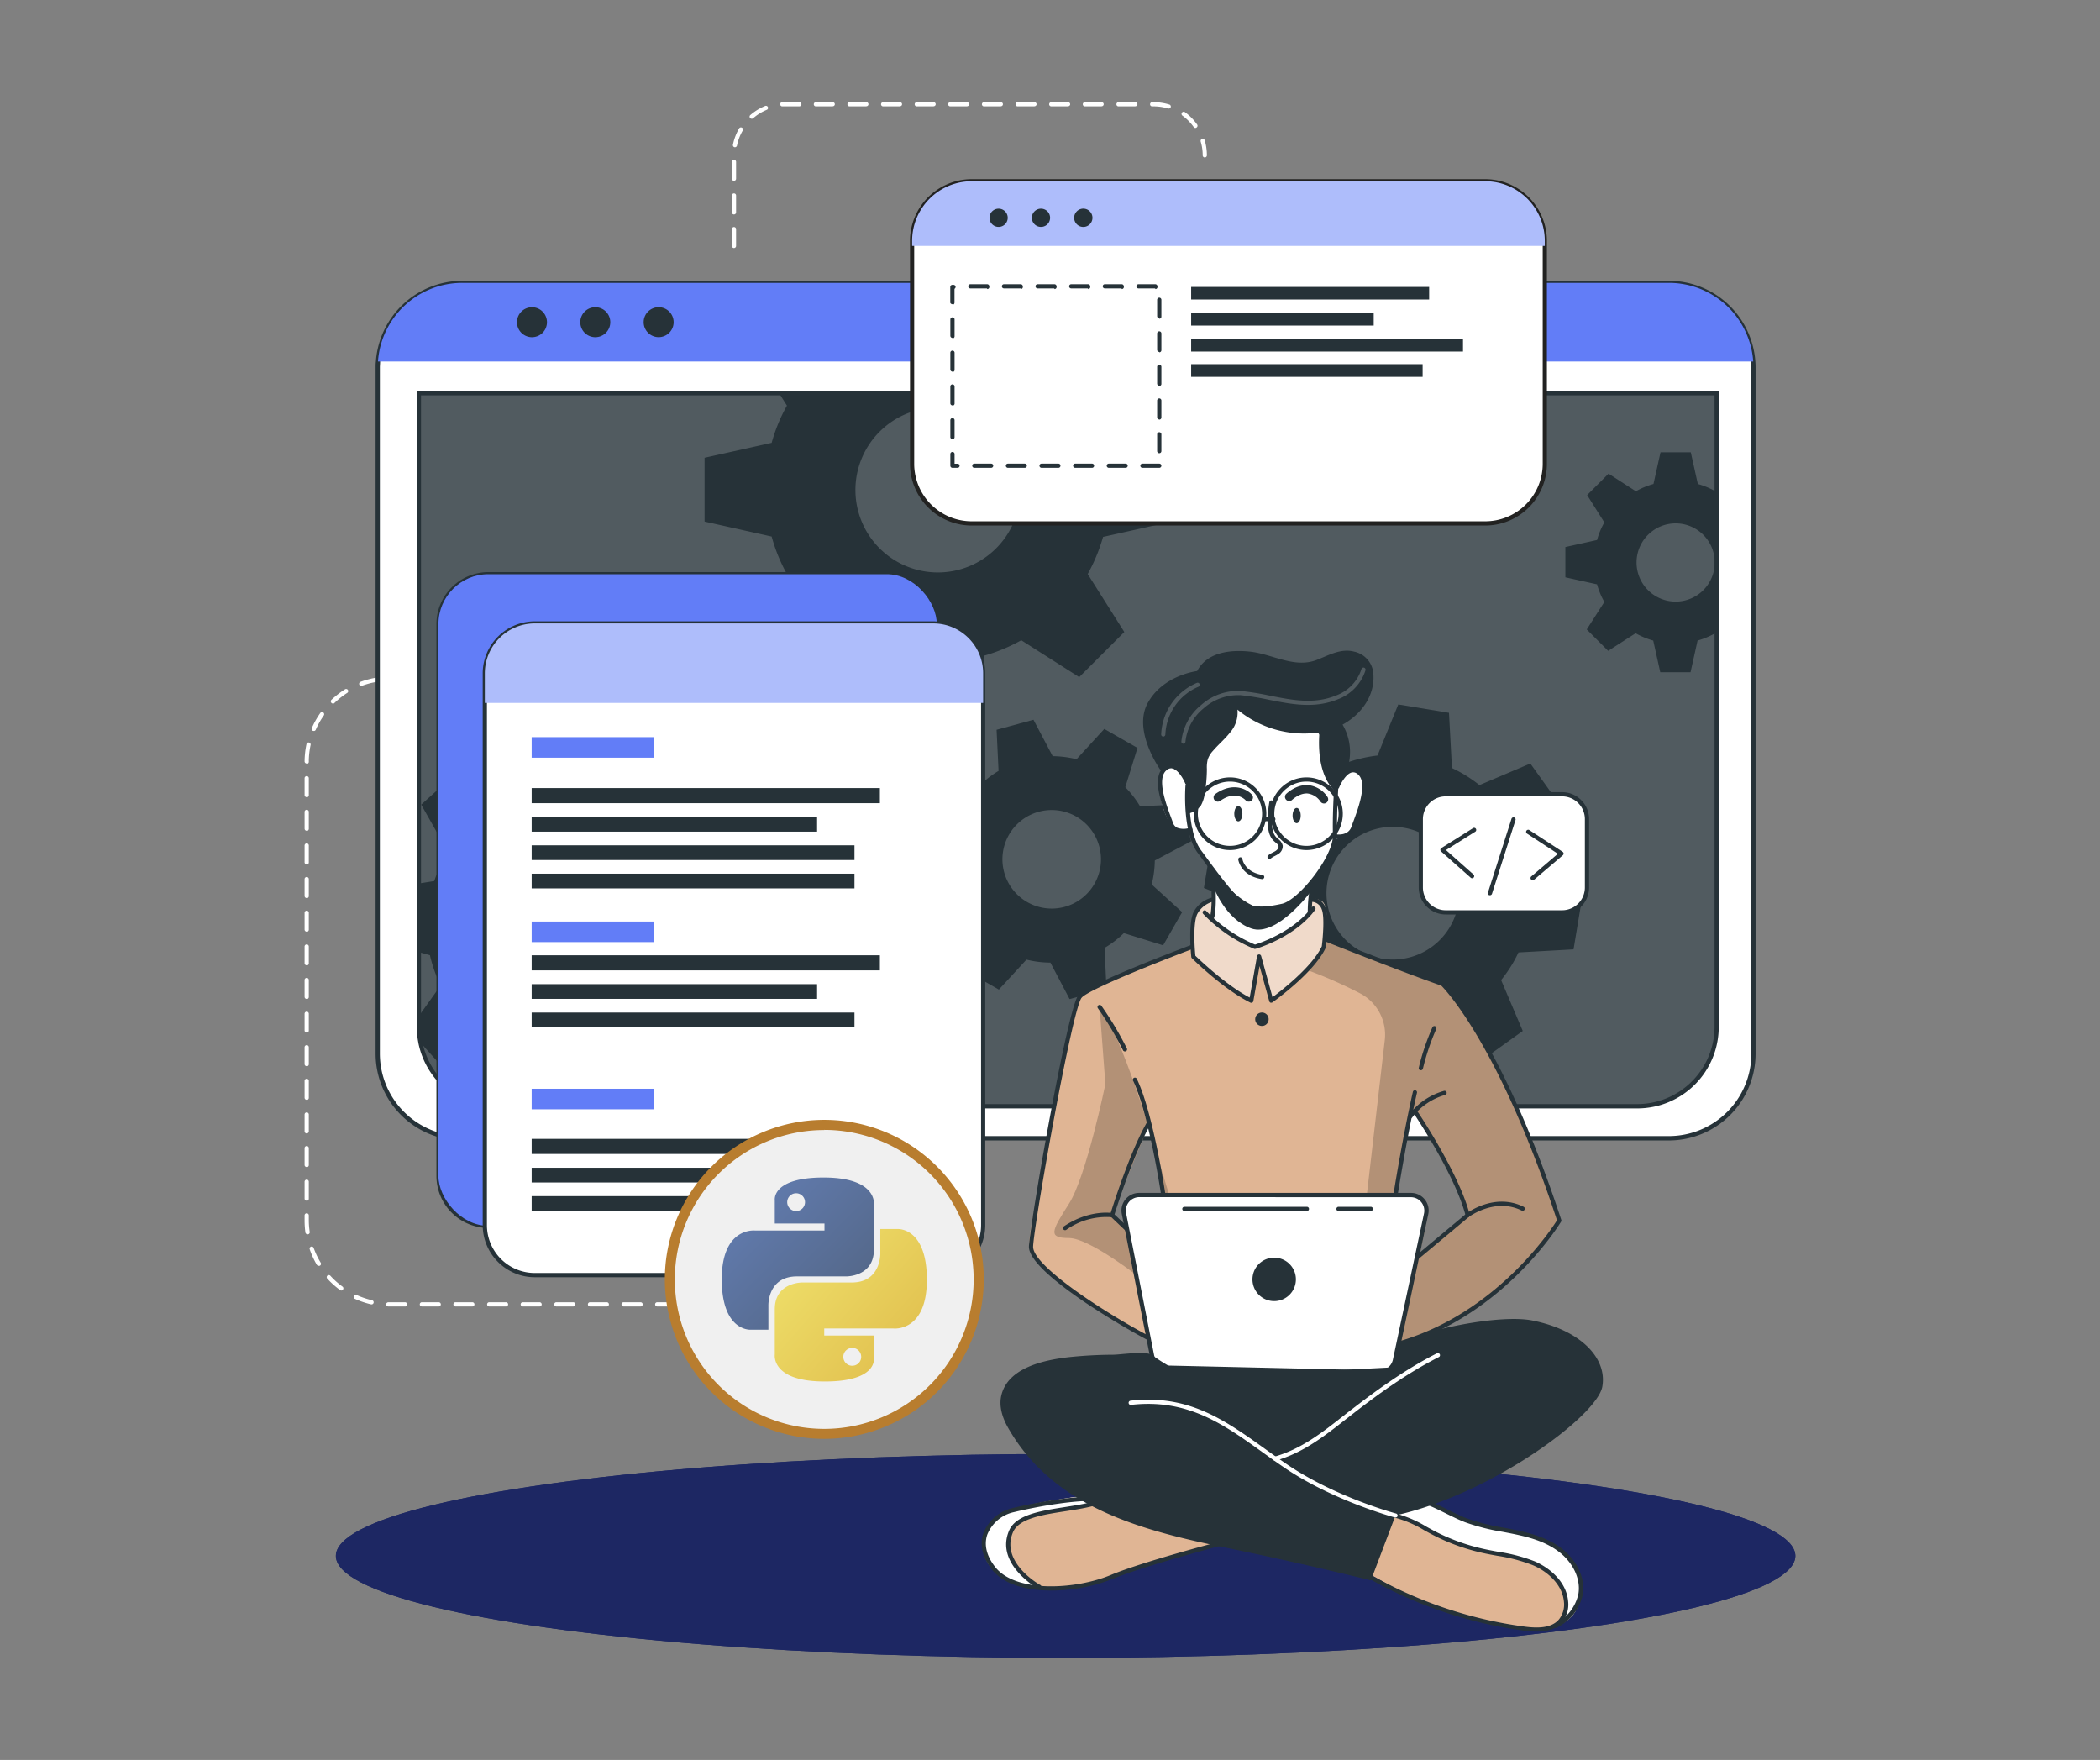 <svg xmlns="http://www.w3.org/2000/svg" xmlns:xlink="http://www.w3.org/1999/xlink" width="596.67" height="500" viewBox="0 0 596.67 500">
  <rect x="0" y="0" width="596.67" height="500" fill="#808080" stroke="none"/>
  <defs>
    <style>
      .cls-1, .cls-10, .cls-4 {
        fill: #fff;
      }

      .cls-2 {
        fill: #1d2763;
      }

      .cls-3 {
        fill: #263238;
      }

      .cls-11, .cls-4 {
        opacity: 0.2;
      }

      .cls-5 {
        fill: #627df7;
      }

      .cls-6 {
        fill: #92e3a9;
      }

      .cls-7 {
        fill: #aebdfb;
      }

      .cls-8 {
        fill: #222221;
      }

      .cls-9 {
        fill: #e0b594;
      }

      .cls-10 {
        opacity: 0.5;
      }

      .cls-12 {
        fill: #f0f0f0;
      }

      .cls-13 {
        fill: #b87d2f;
      }

      .cls-14 {
        fill: url(#linear-gradient);
      }

      .cls-15 {
        fill: url(#linear-gradient-2);
      }
    </style>
    <linearGradient id="linear-gradient" x1="95.44" y1="1511.22" x2="95.59" y2="1511.07" gradientTransform="matrix(189.38, 0, 0, -189.81, -17863.34, 287185.02)" gradientUnits="userSpaceOnUse">
      <stop offset="0" stop-color="#627cb0"/>
      <stop offset="1" stop-color="#55698c"/>
    </linearGradient>
    <linearGradient id="linear-gradient-2" x1="95.18" y1="1511.46" x2="95.35" y2="1511.31" gradientTransform="matrix(189.38, 0, 0, -189.81, -17797.34, 287249.32)" gradientUnits="userSpaceOnUse">
      <stop offset="0" stop-color="#eddc67"/>
      <stop offset="1" stop-color="#e1bf4e"/>
    </linearGradient>
  </defs>
  <g id="Character">
    <g>
      <g>
        <g>
          <path class="cls-1" d="M191.52,371.16h-4.78a.6.6,0,0,1,0-1.2h4.78a.6.6,0,0,1,0,1.2Zm-9.55,0h-4.78a.6.6,0,1,1,0-1.2H182a.6.6,0,0,1,0,1.2Zm-9.56,0h-4.77a.6.6,0,1,1,0-1.2h4.77a.6.6,0,0,1,0,1.2Zm-9.55,0h-4.78a.6.6,0,0,1,0-1.2h4.78a.6.6,0,0,1,0,1.2Zm-9.55,0h-4.78a.6.6,0,1,1,0-1.2h4.78a.6.6,0,0,1,0,1.2Zm-9.56,0H139a.6.6,0,0,1,0-1.2h4.77a.6.6,0,0,1,0,1.2Zm-9.55,0h-4.78a.6.6,0,0,1,0-1.2h4.78a.6.6,0,0,1,0,1.2Zm-9.55,0h-4.78a.6.6,0,1,1,0-1.2h4.78a.6.6,0,0,1,0,1.2Zm-9.56,0H110.3a.59.59,0,0,1-.58-.61.61.61,0,0,1,.61-.58h4.76a.6.6,0,1,1,0,1.2Zm81.17-.5a.59.59,0,0,1-.58-.47.6.6,0,0,1,.46-.71,22.81,22.81,0,0,0,4.43-1.4.6.6,0,1,1,.47,1.1,24.27,24.27,0,0,1-4.66,1.47Zm-90.67-.1h-.14a25,25,0,0,1-4.63-1.57.59.59,0,0,1-.29-.79.6.6,0,0,1,.79-.3,22.81,22.81,0,0,0,4.4,1.49.6.6,0,0,1-.13,1.18ZM205,366.9a.61.61,0,0,1-.49-.25.59.59,0,0,1,.15-.83,23.73,23.73,0,0,0,3.53-3,.59.59,0,1,1,.86.82,24.58,24.58,0,0,1-3.71,3.19A.59.59,0,0,1,205,366.9Zm-108-.27a.66.66,0,0,1-.35-.11A24.51,24.51,0,0,1,93,363.26a.59.59,0,0,1,0-.84.6.6,0,0,1,.85,0,22.62,22.62,0,0,0,3.46,3.1.59.59,0,0,1,.14.83A.61.61,0,0,1,97,366.63ZM211.52,360a.55.55,0,0,1-.32-.1.6.6,0,0,1-.19-.82,23,23,0,0,0,2.07-4.16.59.59,0,0,1,.77-.35.6.6,0,0,1,.35.77,25.19,25.19,0,0,1-2.18,4.38A.58.58,0,0,1,211.52,360Zm-121-.41a.6.6,0,0,1-.51-.28A24.18,24.18,0,0,1,88,354.92a.59.59,0,1,1,1.12-.39,23.34,23.34,0,0,0,2,4.2.6.6,0,0,1-.2.82A.58.58,0,0,1,90.54,359.63Zm124.31-8.47h-.09a.61.61,0,0,1-.5-.69,23.21,23.21,0,0,0,.29-3.64.6.6,0,0,1,.6-.6h0a.59.59,0,0,1,.59.6,24.42,24.42,0,0,1-.3,3.83A.6.6,0,0,1,214.85,351.16Zm-127.46-.47a.61.61,0,0,1-.6-.52,24.92,24.92,0,0,1-.23-3.35v-1.49a.6.6,0,0,1,1.2,0v1.49A22.6,22.6,0,0,0,88,350a.6.6,0,0,1-.51.67Zm-.23-9.54a.6.6,0,0,1-.6-.6v-4.78a.6.6,0,0,1,1.2,0v4.78A.6.6,0,0,1,87.16,341.15Zm0-9.56a.59.59,0,0,1-.6-.59v-4.78a.6.6,0,1,1,1.2,0V331A.59.59,0,0,1,87.16,331.59Zm0-9.55a.6.6,0,0,1-.6-.6v-4.77a.6.6,0,1,1,1.2,0v4.77A.6.6,0,0,1,87.16,322Zm0-9.55a.6.6,0,0,1-.6-.6v-4.78a.6.6,0,0,1,1.2,0v4.78A.6.6,0,0,1,87.16,312.49Zm0-9.56a.59.59,0,0,1-.6-.59v-4.78a.6.6,0,1,1,1.2,0v4.78A.59.59,0,0,1,87.16,302.93Zm0-9.55a.6.6,0,0,1-.6-.6V288a.6.6,0,0,1,1.2,0v4.77A.6.6,0,0,1,87.16,293.38Zm0-9.55a.6.6,0,0,1-.6-.6v-4.78a.6.6,0,0,1,1.2,0v4.78A.6.6,0,0,1,87.16,283.83Zm0-9.56a.59.59,0,0,1-.6-.59V268.9a.6.6,0,0,1,1.2,0v4.78A.59.59,0,0,1,87.16,274.27Zm0-9.55a.6.6,0,0,1-.6-.6v-4.77a.6.6,0,1,1,1.2,0v4.77A.6.6,0,0,1,87.16,264.72Zm0-9.55a.6.6,0,0,1-.6-.6v-4.78a.6.6,0,0,1,1.2,0v4.78A.6.6,0,0,1,87.16,255.17Zm0-9.56a.59.59,0,0,1-.6-.59v-4.78a.6.6,0,1,1,1.2,0V245A.59.59,0,0,1,87.16,245.61Zm0-9.55a.6.6,0,0,1-.6-.6v-4.77a.6.6,0,0,1,1.2,0v4.77A.6.6,0,0,1,87.16,236.06Zm0-9.55a.6.6,0,0,1-.6-.6v-4.78a.6.6,0,0,1,1.2,0v4.78A.6.6,0,0,1,87.16,226.51Zm0-9.56h0a.6.6,0,0,1-.6-.6,24.68,24.68,0,0,1,.53-4.86.6.6,0,1,1,1.17.25,23,23,0,0,0-.5,4.62A.59.59,0,0,1,87.16,217Zm2-9.28a.46.46,0,0,1-.23,0,.58.58,0,0,1-.31-.78A24.16,24.16,0,0,1,91,202.57a.6.6,0,0,1,1,.69,22.73,22.73,0,0,0-2.28,4.05A.6.6,0,0,1,89.12,207.67Zm5.45-7.76a.61.61,0,0,1-.43-.19.6.6,0,0,1,0-.85,25.45,25.45,0,0,1,3.87-3,.6.6,0,0,1,.82.19.61.61,0,0,1-.19.83A23.45,23.45,0,0,0,95,199.74.58.58,0,0,1,94.57,199.91Zm8.05-5a.6.6,0,0,1-.21-1.16,24.93,24.93,0,0,1,4.73-1.23.6.6,0,1,1,.18,1.18,23.17,23.17,0,0,0-4.49,1.17A.52.52,0,0,1,102.62,194.88Zm14.15-1.48H112a.6.6,0,0,1,0-1.2h4.78a.6.6,0,0,1,0,1.2Z"/>
          <path class="cls-1" d="M208.55,70.47a.6.6,0,0,1-.6-.6V65.1a.6.6,0,0,1,.6-.6.59.59,0,0,1,.59.6v4.77A.59.59,0,0,1,208.55,70.47Zm0-9.55a.6.6,0,0,1-.6-.6V55.54a.59.59,0,0,1,.6-.59.58.58,0,0,1,.59.59v4.78A.59.59,0,0,1,208.55,60.92Zm0-9.56a.59.59,0,0,1-.6-.59V46a.6.6,0,0,1,.6-.6.59.59,0,0,1,.59.6v4.78A.58.58,0,0,1,208.55,51.36Zm133.76-6.62a.59.59,0,0,1-.59-.6,13.69,13.69,0,0,0-.57-3.93.61.61,0,0,1,.41-.75.6.6,0,0,1,.74.41,15.36,15.36,0,0,1,.61,4.27A.6.6,0,0,1,342.31,44.74ZM208.84,41.83h-.12a.6.6,0,0,1-.47-.71A15.09,15.09,0,0,1,210,36.49a.6.6,0,0,1,.82-.21.59.59,0,0,1,.21.81,14,14,0,0,0-1.63,4.26A.6.6,0,0,1,208.84,41.83Zm130.82-5.48a.58.58,0,0,1-.49-.25,14.06,14.06,0,0,0-3.2-3.24.6.6,0,0,1,.7-1,15.06,15.06,0,0,1,3.47,3.52.59.59,0,0,1-.14.83A.53.53,0,0,1,339.66,36.35ZM213.58,33.74a.6.6,0,0,1-.45-.21.59.59,0,0,1,.06-.84,15.28,15.28,0,0,1,4.22-2.59.6.6,0,0,1,.77.33.59.59,0,0,1-.33.78A13.75,13.75,0,0,0,214,33.59.6.6,0,0,1,213.58,33.74Zm118.49-2.9a.57.57,0,0,1-.18,0,13.94,13.94,0,0,0-4.12-.62h-.41a.59.59,0,0,1-.6-.59.6.6,0,0,1,.6-.6h.41a15.27,15.27,0,0,1,4.47.67.6.6,0,0,1,.4.75A.61.61,0,0,1,332.07,30.84Zm-109.8-.62a.6.6,0,0,1,0-1.2l.85,0h4a.59.59,0,0,1,.59.6.58.58,0,0,1-.59.59h-4c-.27,0-.53,0-.79,0Zm100.31,0H317.8a.58.58,0,0,1-.59-.59.59.59,0,0,1,.59-.6h4.78a.6.6,0,0,1,.6.6A.59.59,0,0,1,322.58,30.19Zm-9.55,0h-4.78a.59.59,0,0,1-.6-.59.6.6,0,0,1,.6-.6H313a.59.59,0,0,1,.59.6A.58.58,0,0,1,313,30.19Zm-9.56,0H298.7a.59.59,0,0,1-.6-.59.6.6,0,0,1,.6-.6h4.77a.6.6,0,0,1,.6.6A.59.59,0,0,1,303.47,30.19Zm-9.55,0h-4.78a.58.58,0,0,1-.59-.59.59.59,0,0,1,.59-.6h4.78a.6.6,0,0,1,.6.6A.59.59,0,0,1,293.92,30.19Zm-9.55,0h-4.78a.59.59,0,0,1-.6-.59.6.6,0,0,1,.6-.6h4.78a.59.59,0,0,1,.59.6A.58.58,0,0,1,284.37,30.19Zm-9.56,0H270a.59.59,0,0,1-.6-.59.6.6,0,0,1,.6-.6h4.77a.6.6,0,0,1,.6.6A.59.59,0,0,1,274.81,30.19Zm-9.55,0h-4.78a.58.58,0,0,1-.59-.59.59.59,0,0,1,.59-.6h4.78a.6.6,0,0,1,.6.6A.59.59,0,0,1,265.26,30.19Zm-9.55,0h-4.78a.59.59,0,0,1-.6-.59.6.6,0,0,1,.6-.6h4.78a.59.59,0,0,1,.59.6A.58.58,0,0,1,255.71,30.19Zm-9.56,0h-4.77a.59.59,0,0,1-.6-.59.6.6,0,0,1,.6-.6h4.77a.6.6,0,0,1,.6.6A.59.59,0,0,1,246.15,30.19Zm-9.55,0h-4.78a.59.59,0,0,1-.6-.59.6.6,0,0,1,.6-.6h4.78a.6.6,0,0,1,.6.6A.59.59,0,0,1,236.6,30.19Z"/>
        </g>
        <g>
          <ellipse class="cls-2" cx="302.77" cy="442.03" rx="207.34" ry="28.97"/>
          <ellipse class="cls-2" cx="302.77" cy="442.03" rx="207.34" ry="28.97"/>
        </g>
        <g>
          <g>
            <path class="cls-1" d="M498.21,104.4V299.33a24,24,0,0,1-24,24H131.35a24,24,0,0,1-24-24V104.4c0-.57,0-1.13.07-1.69a24,24,0,0,1,24-22.35H474.19a24,24,0,0,1,23.95,22.35C498.19,103.27,498.21,103.83,498.21,104.4Z"/>
            <path class="cls-3" d="M474.19,324H131.35a24.65,24.65,0,0,1-24.63-24.62V104.4c0-.59,0-1.16.08-1.74a24.66,24.66,0,0,1,24.55-22.89H474.19a24.67,24.67,0,0,1,24.55,22.89c.05.58.07,1.15.07,1.74V299.33A24.65,24.65,0,0,1,474.19,324ZM131.35,81A23.47,23.47,0,0,0,108,102.75c0,.55-.07,1.1-.07,1.65V299.33a23.46,23.46,0,0,0,23.43,23.43H474.19a23.46,23.46,0,0,0,23.43-23.43V104.4c0-.55,0-1.1-.07-1.64A23.48,23.48,0,0,0,474.19,81Z"/>
          </g>
          <path class="cls-3" d="M119,111.71H487.75a0,0,0,0,1,0,0V291.78a22.52,22.52,0,0,1-22.52,22.52H141.53A22.52,22.52,0,0,1,119,291.78V111.71A0,0,0,0,1,119,111.71Z"/>
          <path class="cls-4" d="M487.75,111.71V291.78a22.39,22.39,0,0,1-22.26,22.51H141.28A22.4,22.4,0,0,1,119,291.78V111.71Z"/>
          <path class="cls-5" d="M498.14,102.71H107.39a24,24,0,0,1,24-22.35H474.19A24,24,0,0,1,498.14,102.71Z"/>
          <path class="cls-3" d="M155.41,91.53a4.26,4.26,0,1,1-4.26-4.25A4.26,4.26,0,0,1,155.41,91.53Z"/>
          <path class="cls-3" d="M173.4,91.53a4.26,4.26,0,1,1-4.25-4.25A4.25,4.25,0,0,1,173.4,91.53Z"/>
          <circle class="cls-3" cx="187.14" cy="91.53" r="4.26"/>
          <path class="cls-3" d="M465.22,314.9H141.53a23.14,23.14,0,0,1-22.63-18.46l-.05-.05v-.25a23,23,0,0,1-.42-4.36V111.12H488.34V291.78A23.14,23.14,0,0,1,465.22,314.9ZM120,296h0a21.94,21.94,0,0,0,21.5,17.67H465.22a22,22,0,0,0,21.93-21.92V112.31H119.62V291.78A21.72,21.72,0,0,0,120,296Z"/>
          <path class="cls-3" d="M487.4,139.57a22.62,22.62,0,0,0-5-2.07l-2-9h-8.6l-2,9a22,22,0,0,0-5,2.07l-7.77-5-6.08,6.08,4.89,7.76a22,22,0,0,0-2.07,5l-9,2v8.6l9,2a21.82,21.82,0,0,0,2.07,5l-5,7.81,6.08,6.08,7.81-5a22.07,22.07,0,0,0,5,2.08l2,9h8.6l2-9a23.06,23.06,0,0,0,5-2.08l.4.25v-41Zm-11.3,31.34a11.11,11.11,0,1,1,11.11-11.1A11.1,11.1,0,0,1,476.1,170.91Z"/>
          <path class="cls-3" d="M332.48,148.28V130.15l-19.05-4.23a49.34,49.34,0,0,0-4.36-10.58l2.3-3.63h-90l2.22,3.53a47,47,0,0,0-4.34,10.57l-19.06,4.24v18.13l19.06,4.25a47.27,47.27,0,0,0,4.34,10.65l-10.47,16.47L226,192.37l16.45-10.48A47.92,47.92,0,0,0,253,186.27l4.23,19h18.13l4.26-19a48.17,48.17,0,0,0,10.55-4.38l16.46,10.48,12.82-12.82-10.4-16.47a49.61,49.61,0,0,0,4.36-10.55Zm-66,14.35a23.42,23.42,0,1,1,23.41-23.42A23.41,23.41,0,0,1,266.45,162.63Z"/>
          <path class="cls-3" d="M212.25,272.75l.76-14.38-14.9-4.2a40,40,0,0,0-3.06-8.55l9-12.65-9.65-10.71-13.5,7.63A40.5,40.5,0,0,0,172.7,226l-2.58-15.28-14.38-.77-4.16,15a37.37,37.37,0,0,0-8.55,3l-12.63-9-10.73,9.64,7.65,13.51a37.29,37.29,0,0,0-3.94,8.2L119,251v19.48l3.16.89a37.66,37.66,0,0,0,3.06,8.58l-6.22,8.7.42,7.47v.05h0l6.41,7.11,13.52-7.63a37.5,37.5,0,0,0,8.24,4l2.46,14.68h0l.12.61,14.38.76.38-1.37h0l3.77-13.57a38.57,38.57,0,0,0,8.6-3l12.61,9L200.66,297l-7.61-13.52a37.5,37.5,0,0,0,3.89-8.19Zm-38.19-22.46a18.62,18.62,0,1,0-1.39,26.28A18.63,18.63,0,0,0,174.06,250.29Z"/>
          <path class="cls-3" d="M327.23,251.27a29.57,29.57,0,0,0,.88-6.81L338.44,239l-2.85-10.48-11.67.54a29.06,29.06,0,0,0-4.19-5.42l3.46-11.16-9.43-5.39-7.88,8.6a30.37,30.37,0,0,0-6.79-.87l-5.45-10.34-10.48,2.85.56,11.68a29.46,29.46,0,0,0-5.43,4.19l-11.17-3.45-5.4,9.41,8.65,7.86a28.27,28.27,0,0,0-.86,6.79l-10.35,5.45L262,259.77l11.69-.55a27.75,27.75,0,0,0,4.17,5.42l-3.47,11.11,9.42,5.39,7.84-8.52a28.34,28.34,0,0,0,6.8.85l5.45,10.36L314.38,281l-.46-10-.08-1.71a28.28,28.28,0,0,0,5.48-4.2l11.16,3.47,4.61-8.06.79-1.36Zm-24.76,6.37a14,14,0,1,1,9.85-17.22A14,14,0,0,1,302.47,257.64Z"/>
          <path class="cls-3" d="M447.09,269.71l2.39-14.39-14.57-5.86a38.44,38.44,0,0,0-2.09-9l10.49-11.68-8.5-11.87-14.46,6.14a38.33,38.33,0,0,0-7.81-4.85l-.84-15.69-14.41-2.38-5.9,14.51a40.37,40.37,0,0,0-8.94,2.1l-11.72-10.48-11.85,8.49L365,229.22a39.06,39.06,0,0,0-4.39,6.8c-.16.34-.33.67-.49,1l-15.68.87-2.38,14.38,2.36.95,12.21,4.92a37.8,37.8,0,0,0,2.08,9l-10.48,11.71,8.49,11.86,14.46-6.16a37.37,37.37,0,0,0,7.8,4.88l.81,15.62,14.39,2.38L400.1,293a38.26,38.26,0,0,0,9-2.1l11.69,10.49,11.87-8.5-6.15-14.46a37.41,37.41,0,0,0,4.93-7.85Zm-40.37-.64a18.85,18.85,0,1,1,4.34-26.3A18.85,18.85,0,0,1,406.72,269.07Z"/>
        </g>
        <g>
          <g>
            <g>
              <rect class="cls-6" x="124.57" y="163.13" width="141.6" height="185.13" rx="14.19"/>
              <path class="cls-3" d="M252,348.86H138.76A14.81,14.81,0,0,1,124,334.07V177.32a14.8,14.8,0,0,1,14.79-14.79H252a14.81,14.81,0,0,1,14.79,14.79V334.07A14.81,14.81,0,0,1,252,348.86ZM138.76,163.72a13.61,13.61,0,0,0-13.6,13.6V334.07a13.61,13.61,0,0,0,13.6,13.59H252a13.6,13.6,0,0,0,13.59-13.59V177.32A13.61,13.61,0,0,0,252,163.72Z"/>
            </g>
            <rect class="cls-5" x="124.57" y="163.13" width="141.6" height="185.13" rx="14.19"/>
            <g>
              <g>
                <path class="cls-1" d="M279.34,191.3V348.05a14.19,14.19,0,0,1-14.2,14.2H151.93a14.19,14.19,0,0,1-14.18-14.2V191.3a14.19,14.19,0,0,1,14.18-14.19H265.14A14.19,14.19,0,0,1,279.34,191.3Z"/>
                <path class="cls-3" d="M265.14,362.85H151.93a14.81,14.81,0,0,1-14.78-14.8V191.3a14.8,14.8,0,0,1,14.78-14.78H265.14a14.81,14.81,0,0,1,14.8,14.78V348.05A14.82,14.82,0,0,1,265.14,362.85ZM151.93,177.71a13.6,13.6,0,0,0-13.58,13.59V348.05a13.6,13.6,0,0,0,13.58,13.6H265.14a13.62,13.62,0,0,0,13.61-13.6V191.3a13.62,13.62,0,0,0-13.61-13.59Z"/>
              </g>
              <path class="cls-7" d="M279.34,191.3v8.4H137.75v-8.4a14.19,14.19,0,0,1,14.18-14.19H265.14A14.19,14.19,0,0,1,279.34,191.3Z"/>
              <rect class="cls-5" x="151.06" y="209.42" width="34.84" height="5.84"/>
              <rect class="cls-5" x="151.06" y="261.8" width="34.84" height="5.84"/>
              <rect class="cls-5" x="151.06" y="309.31" width="34.84" height="5.84"/>
              <g>
                <rect class="cls-3" x="151.06" y="223.89" width="98.94" height="4.29"/>
                <rect class="cls-3" x="151.06" y="232.09" width="81.1" height="4.18"/>
                <rect class="cls-3" x="151.06" y="240.15" width="91.72" height="4.18"/>
                <rect class="cls-3" x="151.06" y="248.21" width="91.72" height="4.18"/>
              </g>
              <g>
                <rect class="cls-3" x="151.06" y="271.39" width="98.94" height="4.29"/>
                <rect class="cls-3" x="151.06" y="279.59" width="81.1" height="4.18"/>
                <rect class="cls-3" x="151.06" y="287.66" width="91.72" height="4.18"/>
              </g>
              <g>
                <rect class="cls-3" x="151.06" y="323.55" width="98.94" height="4.29"/>
                <rect class="cls-3" x="151.06" y="331.76" width="81.1" height="4.18"/>
                <rect class="cls-3" x="151.06" y="339.82" width="91.72" height="4.18"/>
              </g>
            </g>
          </g>
          <g>
            <g>
              <path class="cls-1" d="M438.92,68.43v63.35A16.92,16.92,0,0,1,422,148.7H276.08a16.92,16.92,0,0,1-16.92-16.92V68.43a16.94,16.94,0,0,1,16.92-16.94H422A16.93,16.93,0,0,1,438.92,68.43Z"/>
              <path class="cls-8" d="M422,149.3H276.08a17.54,17.54,0,0,1-17.52-17.52V68.43A17.54,17.54,0,0,1,276.08,50.9H422a17.54,17.54,0,0,1,17.52,17.53v63.35A17.54,17.54,0,0,1,422,149.3ZM276.08,52.09a16.36,16.36,0,0,0-16.33,16.34v63.35a16.35,16.35,0,0,0,16.33,16.32H422a16.34,16.34,0,0,0,16.33-16.32V68.43A16.35,16.35,0,0,0,422,52.09Z"/>
            </g>
            <path class="cls-7" d="M438.92,68.43v1.44H259.16V68.43a16.94,16.94,0,0,1,16.92-16.94H422A16.93,16.93,0,0,1,438.92,68.43Z"/>
            <path class="cls-3" d="M285.56,63.71a2.59,2.59,0,1,1,0-3.67A2.59,2.59,0,0,1,285.56,63.71Z"/>
            <path class="cls-3" d="M297.6,63.71a2.59,2.59,0,1,1,0-3.67A2.59,2.59,0,0,1,297.6,63.71Z"/>
            <path class="cls-3" d="M309.64,63.71a2.6,2.6,0,1,1,0-3.67A2.6,2.6,0,0,1,309.64,63.71Z"/>
            <path class="cls-3" d="M329.38,132.91H324.6a.6.6,0,0,1-.6-.6.59.59,0,0,1,.6-.59h4.78a.59.59,0,0,1,.6.59A.6.6,0,0,1,329.38,132.91Zm-9.56,0h-4.77a.6.6,0,0,1-.6-.6.59.59,0,0,1,.6-.59h4.77a.59.59,0,0,1,.6.59A.6.6,0,0,1,319.82,132.91Zm-9.55,0h-4.78a.59.59,0,0,1-.59-.6.58.58,0,0,1,.59-.59h4.78a.59.59,0,0,1,.6.59A.6.6,0,0,1,310.27,132.91Zm-9.55,0h-4.78a.6.6,0,0,1-.6-.6.59.59,0,0,1,.6-.59h4.78a.58.58,0,0,1,.59.59A.59.59,0,0,1,300.72,132.91Zm-9.56,0h-4.77a.6.6,0,0,1-.6-.6.59.59,0,0,1,.6-.59h4.77a.59.59,0,0,1,.6.59A.6.6,0,0,1,291.16,132.91Zm-9.55,0h-4.78a.59.59,0,0,1-.59-.6.58.58,0,0,1,.59-.59h4.78a.59.59,0,0,1,.6.59A.6.6,0,0,1,281.61,132.91Zm-9.55,0h-1.44a.6.6,0,0,1-.6-.6V129a.6.6,0,0,1,1.2,0v2.74h.84a.58.58,0,0,1,.59.59A.59.59,0,0,1,272.06,132.91Zm57.32-4.15a.6.6,0,0,1-.6-.6v-4.77a.6.6,0,0,1,1.2,0v4.77A.6.6,0,0,1,329.38,128.76Zm-58.76-4a.6.6,0,0,1-.6-.6v-4.78a.6.6,0,0,1,1.2,0v4.78A.6.6,0,0,1,270.62,124.8Zm58.76-5.59a.6.6,0,0,1-.6-.6v-4.78a.6.6,0,0,1,1.2,0v4.78A.6.6,0,0,1,329.38,119.21Zm-58.76-4a.59.59,0,0,1-.6-.59v-4.78a.6.6,0,0,1,1.2,0v4.78A.59.59,0,0,1,270.62,115.24Zm58.76-5.59a.59.59,0,0,1-.6-.59v-4.78a.6.6,0,0,1,1.2,0v4.78A.59.59,0,0,1,329.38,109.65Zm-58.76-4a.6.6,0,0,1-.6-.6v-4.77a.6.6,0,0,1,1.2,0v4.77A.6.6,0,0,1,270.62,105.69Zm58.76-5.59a.6.6,0,0,1-.6-.6V94.73a.6.6,0,0,1,1.2,0V99.5A.6.6,0,0,1,329.38,100.1Zm-58.76-4a.6.6,0,0,1-.6-.6V90.76a.6.6,0,0,1,1.2,0v4.78A.6.6,0,0,1,270.62,96.14Zm58.76-5.59a.6.6,0,0,1-.6-.6V85.17a.6.6,0,0,1,1.2,0V90A.6.6,0,0,1,329.38,90.55Zm-58.76-4A.59.59,0,0,1,270,86V81.52a.59.59,0,0,1,.6-.59h.31a.59.59,0,0,1,.6.59.61.61,0,0,1-.31.53V86A.59.59,0,0,1,270.62,86.58Zm57.63-4.46h-4.77a.6.6,0,0,1-.6-.6.59.59,0,0,1,.6-.59h4.77a.59.59,0,0,1,.6.59A.6.6,0,0,1,328.25,82.12Zm-9.55,0h-4.78a.6.6,0,0,1-.6-.6.59.59,0,0,1,.6-.59h4.78a.59.59,0,0,1,.6.59A.6.6,0,0,1,318.7,82.12Zm-9.55,0h-4.78a.6.6,0,0,1-.6-.6.59.59,0,0,1,.6-.59h4.78a.58.58,0,0,1,.59.59A.59.59,0,0,1,309.15,82.12Zm-9.56,0h-4.77a.6.6,0,0,1-.6-.6.59.59,0,0,1,.6-.59h4.77a.59.59,0,0,1,.6.59A.6.6,0,0,1,299.59,82.12Zm-9.55,0h-4.78a.6.6,0,0,1-.6-.6.59.59,0,0,1,.6-.59H290a.59.59,0,0,1,.6.59A.6.6,0,0,1,290,82.12Zm-9.56,0h-4.77a.6.6,0,0,1-.6-.6.59.59,0,0,1,.6-.59h4.77a.59.59,0,0,1,.6.59A.6.6,0,0,1,280.48,82.12Z"/>
            <g>
              <rect class="cls-3" x="338.44" y="81.52" width="67.62" height="3.57"/>
              <rect class="cls-3" x="338.44" y="88.92" width="51.87" height="3.57"/>
              <rect class="cls-3" x="338.44" y="96.27" width="77.24" height="3.61"/>
              <rect class="cls-3" x="338.44" y="103.46" width="65.77" height="3.61"/>
            </g>
          </g>
        </g>
        <g>
          <path class="cls-9" d="M353.5,436.69s-31.4,9-35.78,10.55c-4,1.41-14.79,5.2-22.9,4a18.67,18.67,0,0,1-2.32-.5c-8.22-2.45-11.91-4.73-13-9.9s3-9,7-11.41,25.32-5,25.32-5L317,426h0Z"/>
          <path class="cls-1" d="M294.82,451.27a18.67,18.67,0,0,1-2.32-.5c-8.22-2.45-11.91-4.73-13-9.9s3-9,7-11.41,25.32-5,25.32-5L317,426c-4.67,2.15-22.08,3.34-25.88,5.53s-5.64,6.3-3.39,11.87C288.87,446.36,292.07,449.22,294.82,451.27Z"/>
          <path class="cls-3" d="M298.62,451.86c-6.86,0-13.39-1.65-16.78-5.95s-3.23-8.06-2.43-10.37a11.79,11.79,0,0,1,8.38-7.12c6.52-1.58,19.42-4,26.44-3a.6.6,0,1,1-.17,1.18c-6.83-.95-19.56,1.44-26,3a10.55,10.55,0,0,0-7.53,6.35c-1,2.91-.23,6.11,2.24,9.24,5.87,7.46,23.08,6.35,32.84,2.26,9.28-3.88,32.77-10,33-10a.59.59,0,0,1,.3,1.15c-.24.06-23.65,6.15-32.85,10A47.92,47.92,0,0,1,298.62,451.86Z"/>
          <path class="cls-3" d="M295.29,451.44a.6.6,0,0,1-.29-.08c-.12-.07-12.42-6.95-8.27-16.56,1.94-4.48,9-5.58,15.79-6.64,4.13-.65,8.4-1.31,11.37-2.71a.6.6,0,0,1,.8.29.59.59,0,0,1-.29.79c-3.13,1.47-7.48,2.15-11.7,2.81-6.49,1-13.2,2.05-14.87,5.94-3.72,8.61,7.63,15,7.75,15a.6.6,0,0,1,.23.82A.6.6,0,0,1,295.29,451.44Z"/>
          <path class="cls-9" d="M449.12,452.72c-.32,3.22-1.46,6.3-4.71,8.21-2.16,1.28-5.24,2-9.65,2-11-.14-31.7-8-31.7-8L383.68,444.2l10.08-16,2.75-4.37,7.13,1.6s5.9,3.35,11.84,6,20.34,3.22,25.41,7.33S449.67,447.37,449.12,452.72Z"/>
          <path class="cls-1" d="M449.12,452.72c-.32,3.22-1.46,6.3-4.71,8.21a14.53,14.53,0,0,0-.55-9.68c-2.15-4.86-9.2-9.14-18.47-9.86s-16.36-5.05-20.07-7c-2.91-1.5-9-4.78-11.56-6.16l2.75-4.37,7.13,1.6s5.9,3.35,11.84,6,20.34,3.22,25.41,7.33S449.67,447.37,449.12,452.72Z"/>
          <path class="cls-3" d="M436.58,463.52a27.46,27.46,0,0,1-3.32-.23,122.51,122.51,0,0,1-45.59-15.57.6.6,0,0,1,.6-1,121.07,121.07,0,0,0,45.14,15.42c3.24.39,7.25.53,9.47-2a6.76,6.76,0,0,0,1.48-5.09c-.44-5.05-4.85-8.68-8.84-10.39A47.47,47.47,0,0,0,425.43,442c-1.43-.26-2.9-.53-4.33-.85A57.79,57.79,0,0,1,407,436c-.75-.39-1.5-.8-2.25-1.21a31.51,31.51,0,0,0-8.36-3.6c-3.36-.71-7.9,0-9.89,3.28a.6.6,0,0,1-.83.19.59.59,0,0,1-.19-.82c2.31-3.78,7.27-4.64,11.16-3.82a32.61,32.61,0,0,1,8.68,3.72c.75.41,1.49.82,2.23,1.21A56.77,56.77,0,0,0,421.36,440c1.41.32,2.87.59,4.28.85A48.32,48.32,0,0,1,436,443.55c4.31,1.85,9.08,5.82,9.56,11.39a8,8,0,0,1-1.78,6C442,463,439.25,463.52,436.58,463.52Z"/>
          <path class="cls-3" d="M442,462.48a.61.61,0,0,1-.53-.33.6.6,0,0,1,.26-.8,12.31,12.31,0,0,0,6.77-8.72c.61-4.09-1.55-8.69-5.5-11.72s-8.65-4.22-12.87-5.1c-1.06-.22-2.12-.42-3.18-.62a60.46,60.46,0,0,1-10.72-2.74c-1.83-.72-3.67-1.63-5.45-2.51-5-2.47-9.77-4.82-14.72-3.5a.59.59,0,0,1-.73-.42.6.6,0,0,1,.42-.73c5.4-1.43,10.56,1.12,15.56,3.58,1.75.87,3.57,1.77,5.35,2.46A59.7,59.7,0,0,0,427.21,434c1.06.2,2.13.4,3.19.62,4.36.91,9.35,2.25,13.35,5.32,4.3,3.29,6.64,8.34,6,12.85a13.53,13.53,0,0,1-7.4,9.6A.58.58,0,0,1,442,462.48Z"/>
          <path class="cls-9" d="M409.84,279.5,377.05,267l-.41-.16s.12-.87.22-2.14c.2-2.61.31-6.88-.92-8.32-1.83-2.14-7-.35-12.06-2.66s-14.4,1.82-14.4,1.82-6.75-1.24-9.73,3.63c-1.51,3.93-1,9.78-1,9.78s-.21.09-.62.23c-3.9,1.46-25.16,9.46-29.66,12.67-5,3.52-10.46,39.65-12.23,50.25s-4.91,20.17-3.31,23.83,24.44,21.23,37.57,25.77,59.75,3.21,59.75,3.21.76-.2,2.11-.63c7.88-2.53,35.85-13,50.68-37.55C443.05,346.75,428.69,299.63,409.84,279.5Zm-88.59,60.76c-2.42,1.7-1.13,8.33-1.13,8.33L316,345l10.31-25.34,4.39,19.45S323.66,338.56,321.25,340.26Zm82.44,16.09c-1.13.59,3.26-11.59,1.17-14.35s-8.35-2.5-8.35-2.5l.54-3.33c.07-.37,3.72-19.05,3.72-19.05l1.23-1.46s12.75,21.86,15,29.56C417,345.22,403.13,356.35,403.69,356.35Z"/>
          <path class="cls-1" d="M347.93,200.46l-16.93,18s-2.33,2.06-1.4,7.27,3.08,9.69,4.72,10a22.79,22.79,0,0,0,3.91.35s3.63,7.86,6.2,10.95c0,0,.9,12.13.42,15.5,0,0,6.08,5.31,11.81,6s14.57-8.1,14.57-8.1l2.2-10.74s5.19-7.89,5.54-10,2.73-1.57,3.9-2.6,3.86-5.66,4.31-10,.47-9.4-4.61-7.92c-4.4-1.18-1.64-10.49-1.64-10.49l-7.74-6.83Z"/>
          <path class="cls-10" d="M377.05,267a16.63,16.63,0,0,1-.87,2c-2.8,5.27-15,15.3-15,15.3L357.54,273l-2,11.31c-4.06-1.77-16.45-12.5-16.45-12.5s-.41-1-.93-2.57c.41-.14.62-.23.62-.23s-.52-5.85,1-9.78c3-4.87,9.73-3.63,9.73-3.63s9.35-4.14,14.4-1.82,10.23.52,12.06,2.66.7,10.46.7,10.46Z"/>
          <path class="cls-11" d="M409.84,279.5,377.05,267l-.41-.16s.12-.87.22-2.14l-.68,4.25-4.85,6.6a131,131,0,0,1,15.13,6.67,13.27,13.27,0,0,1,7,13.25l-6,51.69-2.47,29.35,7.47,7.77c7.88-2.53,35.85-13,50.68-37.55C443.05,346.75,428.69,299.63,409.84,279.5Zm-6.15,76.85c-1.13.59,3.26-11.59,1.17-14.35s-8.35-2.5-8.35-2.5l.54-3.33c.07-.37,3.72-19.05,3.72-19.05l1.23-1.46s12.75,21.86,15,29.56C417,345.22,403.13,356.35,403.69,356.35Z"/>
          <path class="cls-11" d="M332.94,342l-5.1-17s-9.15-31.18-15.41-38.87L314.07,308s-5.38,26.2-10.36,34-6,9.72,0,9.72,20.78,11.74,20.78,11.74l-1.13-9.79Zm-12.82,6.59L316,345l10.31-25.34,4.39,19.45s-7-.52-9.46,1.18S320.12,348.59,320.12,348.59Z"/>
          <path class="cls-3" d="M344.43,261h-.13a.6.6,0,0,1-.45-.71c.91-4.06,0-13.11,0-13.2a.58.58,0,0,1,.53-.65.59.59,0,0,1,.65.53c0,.38.94,9.33,0,13.58A.6.6,0,0,1,344.43,261Z"/>
          <path class="cls-3" d="M372.17,259.79a.6.6,0,0,1-.6-.59,39.89,39.89,0,0,1,1-8.93.6.6,0,0,1,1.16.29,39.25,39.25,0,0,0-1,8.63.59.59,0,0,1-.59.6Z"/>
          <path class="cls-3" d="M358.46,258.73a9.74,9.74,0,0,1-7.34-2.82c-3.12-3.11-6.22-7.35-10.14-12.72l-.76-1c-4.36-6-3.43-18.54-3.39-19.08a.61.61,0,0,1,.64-.54.59.59,0,0,1,.55.64c0,.12-.93,12.67,3.17,18.27l.75,1c3.89,5.33,7,9.54,10,12.59s7.08,2.84,12.28,1.69c4.73-1,14.64-13.47,14.5-19.5-.13-5.33.18-10.75.45-15.54l.12-2.19c.27-5-5.09-11.78-5.15-11.85a.6.6,0,1,1,.94-.74c.23.29,5.69,7.22,5.4,12.66l-.12,2.19c-.27,4.76-.57,10.16-.45,15.44.15,6.57-10.26,19.55-15.43,20.7A28.79,28.79,0,0,1,358.46,258.73Z"/>
          <path class="cls-3" d="M360.72,244.06a.58.58,0,0,1-.45-.21.59.59,0,0,1,.06-.84,6.25,6.25,0,0,1,1.33-.83c.25-.13.5-.26.74-.41.45-.29.94-.8.87-1.31s-.45-.76-.9-1.16c-.19-.16-.38-.33-.55-.5-1.34-1.36-1.56-3.36-1.6-5a29.5,29.5,0,0,1,.44-5.94.6.6,0,0,1,1.18.21,28.55,28.55,0,0,0-.43,5.69c0,1.38.21,3.09,1.26,4.15.15.15.31.3.48.44a3.15,3.15,0,0,1,1.31,1.9,2.63,2.63,0,0,1-1.42,2.47c-.26.17-.55.32-.83.47a5.37,5.37,0,0,0-1.1.67A.58.58,0,0,1,360.72,244.06Z"/>
          <path class="cls-3" d="M358.62,249.75h-.09c-5.92-.93-6.67-5.32-6.7-5.51a.59.59,0,0,1,.5-.68.58.58,0,0,1,.68.49h0c0,.16.67,3.73,5.7,4.52a.59.59,0,0,1,.5.68A.6.6,0,0,1,358.62,249.75Z"/>
          <path class="cls-3" d="M353,231.18c0,1.2-.52,2.17-1.16,2.17s-1.15-1-1.15-2.17.51-2.17,1.15-2.17S353,230,353,231.18Z"/>
          <path class="cls-3" d="M369.57,231.7c0,1.2-.52,2.17-1.15,2.17s-1.16-1-1.16-2.17.52-2.17,1.16-2.17S369.57,230.5,369.57,231.7Z"/>
          <path class="cls-3" d="M376.18,228.27a1.19,1.19,0,0,1-.95-.48,5.24,5.24,0,0,0-3.7-2.36c-2.36-.17-4.44,1.85-4.46,1.87a1.2,1.2,0,0,1-1.69-1.69c.12-.12,2.84-2.79,6.3-2.56a7.48,7.48,0,0,1,5.45,3.3,1.19,1.19,0,0,1-.23,1.67A1.17,1.17,0,0,1,376.18,228.27Z"/>
          <path class="cls-3" d="M346,227.75a1.2,1.2,0,0,1-.69-2.17c4.95-3.52,9-1.42,10.39.18a1.19,1.19,0,0,1-.1,1.69,1.21,1.21,0,0,1-1.68-.09c-.28-.32-2.9-2.91-7.23.17A1.18,1.18,0,0,1,346,227.75Z"/>
          <path class="cls-3" d="M344.85,252.09s3.3,9.1,10.67,11.68S372.68,253,372.68,253l-.51-1.74s-6.42,8.33-13.55,6.91S344.43,247,344.43,247Z"/>
          <path class="cls-3" d="M336.08,236.69a4.81,4.81,0,0,1-2.1-.44,3.63,3.63,0,0,1-1.87-2.19c-.15-.43-.34-.95-.56-1.54-1.61-4.36-4.31-11.65-.94-14.55a3.12,3.12,0,0,1,2.86-.81c2.61.64,4.34,4.83,4.41,5a.6.6,0,0,1-1.11.45c-.43-1.06-1.91-3.89-3.58-4.3a2,2,0,0,0-1.8.56c-2.74,2.35-.13,9.43,1.28,13.23.22.6.42,1.13.57,1.56a2.46,2.46,0,0,0,1.26,1.51,5.34,5.34,0,0,0,3.54,0,.59.59,0,1,1,.39,1.12A7.41,7.41,0,0,1,336.08,236.69Z"/>
          <path class="cls-3" d="M380.37,238.3a5.71,5.71,0,0,1-1.16-.11.6.6,0,0,1,.23-1.17c.15,0,3.59.67,4.57-2.21.15-.44.35-1,.57-1.57,1.41-3.8,4-10.87,1.28-13.22a1.94,1.94,0,0,0-1.8-.56c-1.67.4-3.15,3.24-3.58,4.29a.59.59,0,0,1-.78.33.6.6,0,0,1-.33-.77c.07-.18,1.8-4.38,4.41-5a3.12,3.12,0,0,1,2.86.81c3.37,2.89.67,10.19-.94,14.55-.22.58-.41,1.11-.56,1.54A4.72,4.72,0,0,1,380.37,238.3Z"/>
          <path class="cls-3" d="M337.32,231.18a6.1,6.1,0,0,0,3.86-2.28,9.65,9.65,0,0,0,1.12-3.45,41.79,41.79,0,0,0,.61-7,9.11,9.11,0,0,1,.25-2.71,6.79,6.79,0,0,1,1.47-2.42c1.53-1.8,3.38-3.32,4.83-5.18a8.63,8.63,0,0,0,2.14-6.54,29.7,29.7,0,0,0,24.33,6.29c7.73-1.51,15.15-8.3,14.25-16.83a6.9,6.9,0,0,0-5.45-5.94c-3.82-1-7.26,1.09-10.72,2.4-6.31,2.38-12.49-1.71-18.87-2.4-5.46-.58-12.15.09-15,5.52,0,0-9.8,1.15-14.1,9.2s3.87,19.19,3.87,19.19,3.29-4,7.51,4.07Z"/>
          <path class="cls-3" d="M375.25,205.25s-2.54,13.21,4.08,19.6c0,0,1.44-4,2.91-4.94a15.31,15.31,0,0,0-1.16-14.66C376.24,197.57,375.25,205.25,375.25,205.25Z"/>
          <path class="cls-4" d="M336.21,211.29h0a.59.59,0,0,1-.55-.64,15.32,15.32,0,0,1,5.6-10.34,15.72,15.72,0,0,1,11.36-4,77.5,77.5,0,0,1,8.25,1.34c6.43,1.27,12.49,2.48,18.76-.07a11.8,11.8,0,0,0,7.19-7.48.61.61,0,0,1,.74-.43.62.62,0,0,1,.42.74,13,13,0,0,1-7.9,8.27c-6.6,2.69-13.13,1.39-19.44.14a76.49,76.49,0,0,0-8.13-1.32A14.78,14.78,0,0,0,342,201.22a14.14,14.14,0,0,0-5.18,9.51A.61.61,0,0,1,336.21,211.29Z"/>
          <path class="cls-4" d="M330.51,209.26h0a.6.6,0,0,1-.59-.61A16.67,16.67,0,0,1,340.06,194a.59.59,0,1,1,.45,1.1,15.45,15.45,0,0,0-9.4,13.62A.61.61,0,0,1,330.51,209.26Z"/>
          <path class="cls-3" d="M356.61,269.57a.52.52,0,0,1-.21,0,42.12,42.12,0,0,1-14.53-9.93.61.61,0,0,1,0-.85.6.6,0,0,1,.84,0,41.78,41.78,0,0,0,13.88,9.56c1.46-.47,11.07-3.71,16.08-10.57a.59.59,0,1,1,1,.7c-5.65,7.74-16.44,10.94-16.89,11.07A.5.5,0,0,1,356.61,269.57Z"/>
          <path class="cls-3" d="M349.48,241.5a10.32,10.32,0,1,1,10.32-10.32A10.34,10.34,0,0,1,349.48,241.5Zm0-19.45a9.13,9.13,0,1,0,9.12,9.13A9.14,9.14,0,0,0,349.48,222.05Z"/>
          <path class="cls-3" d="M371.2,241.5a10.32,10.32,0,1,1,10.33-10.32A10.33,10.33,0,0,1,371.2,241.5Zm0-19.45a9.13,9.13,0,1,0,9.13,9.13A9.14,9.14,0,0,0,371.2,222.05Z"/>
          <path class="cls-3" d="M361.22,284.86a.64.64,0,0,1-.2,0,.6.6,0,0,1-.38-.41l-2.76-10-1.77,9.95a.59.59,0,0,1-.32.43.58.58,0,0,1-.53,0c-7.57-3.71-16.24-12.25-16.61-12.61a.58.58,0,0,1-.17-.36c-.05-.4-1-9.77.75-12.93a8.21,8.21,0,0,1,5.08-3.92.6.6,0,0,1,.7.47.59.59,0,0,1-.46.7,7.13,7.13,0,0,0-4.28,3.34c-1.3,2.29-.91,9.24-.63,12,1.16,1.12,8.74,8.36,15.43,11.88l2.09-11.76a.61.61,0,0,1,.56-.49.59.59,0,0,1,.61.44l3.23,11.71c2.54-1.88,11.3-8.67,14-14.46.29-2.31.83-8.41,0-10.46a3.13,3.13,0,0,0-2.91-2.18.58.58,0,0,1-.63-.57.61.61,0,0,1,.57-.63,4.29,4.29,0,0,1,4.08,2.94c1.1,2.79.08,10.8,0,11.14a1.21,1.21,0,0,1,0,.18c-3.27,7.06-14.67,15.18-15.16,15.52A.53.53,0,0,1,361.22,284.86Z"/>
          <path class="cls-3" d="M330.51,340.1a.59.59,0,0,1-.59-.51c0-.23-3.51-23.28-8-32.59a.59.59,0,0,1,.28-.79.58.58,0,0,1,.79.27c4.61,9.47,8,32,8.15,32.94a.6.6,0,0,1-.5.68Z"/>
          <path class="cls-3" d="M319.61,298.71a.6.6,0,0,1-.54-.34,94.6,94.6,0,0,0-7.13-11.94.6.6,0,1,1,1-.69,94.65,94.65,0,0,1,7.24,12.12.59.59,0,0,1-.28.79A.58.58,0,0,1,319.61,298.71Z"/>
          <path class="cls-3" d="M403.69,304.05a.39.39,0,0,1-.15,0,.58.58,0,0,1-.42-.72A65.71,65.71,0,0,1,407,291.84a.59.59,0,0,1,.79-.28.61.61,0,0,1,.28.8,66.44,66.44,0,0,0-3.78,11.25A.59.59,0,0,1,403.69,304.05Z"/>
          <path class="cls-3" d="M396.51,340.1h-.09a.6.6,0,0,1-.5-.69c0-.16,2.55-16.12,5.5-29.14a.6.6,0,1,1,1.16.27c-2.94,13-5.45,28.9-5.48,29.06A.59.59,0,0,1,396.51,340.1Z"/>
          <path class="cls-3" d="M400.76,317.72a.62.62,0,0,1-.36-.12.61.61,0,0,1-.12-.84,19,19,0,0,1,10-6.84.61.61,0,0,1,.74.42.59.59,0,0,1-.42.73,17.69,17.69,0,0,0-9.36,6.41A.63.63,0,0,1,400.76,317.72Z"/>
          <path class="cls-3" d="M397.36,382.32a.6.6,0,0,1-.16-1.17c27.88-7.91,43.56-31.87,45.19-34.47-16.24-49.23-31.58-65.37-32.87-66.66-12.89-4.54-32.89-12.52-33.09-12.61a.59.59,0,1,1,.44-1.1c.2.08,20.31,8.1,33.18,12.62a.92.92,0,0,1,.21.13c.16.15,16.33,15.77,33.35,67.51a.57.57,0,0,1-.05.49c-.16.26-16.21,26.78-46,35.24Z"/>
          <path class="cls-3" d="M402.56,357.9a.61.61,0,0,1-.46-.22.6.6,0,0,1,.08-.84l14.47-12.08c.34-.26,8.06-6,16.26-1.91a.6.6,0,0,1,.26.8.59.59,0,0,1-.8.27c-7.52-3.76-14.91,1.72-15,1.78l-14.45,12.06A.59.59,0,0,1,402.56,357.9Z"/>
          <path class="cls-3" d="M417,345.82a.6.6,0,0,1-.58-.45c-3-11.7-14.82-29.2-14.94-29.38a.58.58,0,0,1,.16-.82.58.58,0,0,1,.82.15c.13.18,12.07,17.85,15.12,29.75a.6.6,0,0,1-.43.73Z"/>
          <path class="cls-3" d="M320.25,349.86a.6.6,0,0,1-.41-.17l-4.09-3.9a19.82,19.82,0,0,0-12.8,3.6.61.61,0,0,1-.83-.16.6.6,0,0,1,.17-.83c7.23-4.85,13.57-3.81,13.83-3.77a.58.58,0,0,1,.31.16l4.23,4a.6.6,0,0,1-.41,1Z"/>
          <path class="cls-3" d="M316,345.82a.47.47,0,0,1-.17,0,.59.59,0,0,1-.4-.74c.05-.17,5.34-17.44,10.5-26.32a.6.6,0,0,1,1,.6c-5.09,8.76-10.34,25.89-10.39,26.07A.6.6,0,0,1,316,345.82Z"/>
          <path class="cls-3" d="M326.46,380.83a.72.72,0,0,1-.28-.07c-8.87-4.69-34.12-19.65-33.83-26.69.25-6.12,10.92-67.9,14.09-71.43,2.91-3.24,30.92-13.78,32.11-14.22a.6.6,0,0,1,.77.35.6.6,0,0,1-.35.77c-8,3-29.38,11.38-31.64,13.9-2.66,3-13.53,64.21-13.79,70.68-.22,5.36,19.68,18.44,33.2,25.58a.6.6,0,0,1,.25.81A.6.6,0,0,1,326.46,380.83Z"/>
          <g>
            <rect class="cls-1" x="403.69" y="225.65" width="47.22" height="33.54" rx="7.07"/>
            <path class="cls-3" d="M443.84,259.79H410.76a7.68,7.68,0,0,1-7.66-7.67v-19.4a7.68,7.68,0,0,1,7.66-7.67h33.08a7.68,7.68,0,0,1,7.67,7.67v19.4A7.68,7.68,0,0,1,443.84,259.79Zm-33.08-33.54a6.47,6.47,0,0,0-6.47,6.47v19.4a6.48,6.48,0,0,0,6.47,6.48h33.08a6.48,6.48,0,0,0,6.47-6.48v-19.4a6.47,6.47,0,0,0-6.47-6.47Z"/>
          </g>
          <path class="cls-3" d="M418.27,249.51a.58.58,0,0,1-.39-.15l-8.43-7.47a.63.63,0,0,1-.2-.5.61.61,0,0,1,.28-.46l9.08-5.7a.6.6,0,0,1,.63,1l-8.4,5.27,7.83,6.95a.6.6,0,0,1,.05.84A.61.61,0,0,1,418.27,249.51Z"/>
          <path class="cls-3" d="M435.47,250.05a.57.57,0,0,1-.45-.21.59.59,0,0,1,.06-.84l7.56-6.44-8.76-5.73a.61.61,0,0,1-.17-.83.6.6,0,0,1,.83-.17L444,242a.67.67,0,0,1,.27.46.64.64,0,0,1-.21.5l-8.16,6.95A.62.62,0,0,1,435.47,250.05Z"/>
          <path class="cls-3" d="M423.34,254.33l-.18,0a.59.59,0,0,1-.39-.75l6.7-21a.6.6,0,0,1,1.14.36l-6.7,21A.6.6,0,0,1,423.34,254.33Z"/>
          <path class="cls-3" d="M360.46,289.55a1.91,1.91,0,1,1-1.91-1.9A1.9,1.9,0,0,1,360.46,289.55Z"/>
          <g>
            <path class="cls-3" d="M394.05,391.55H328a1.54,1.54,0,0,1-1.54-1.54h0a1.54,1.54,0,0,1,1.54-1.55h66.06A1.55,1.55,0,0,1,395.6,390h0A1.55,1.55,0,0,1,394.05,391.55Z"/>
            <g>
              <path class="cls-1" d="M396.36,386.42l8.85-41.57a4.42,4.42,0,0,0-4.32-5.34H323.71a4.42,4.42,0,0,0-4.34,5.28L327.31,385a4.42,4.42,0,0,0,4.23,3.57l60.39,1.38A4.42,4.42,0,0,0,396.36,386.42Z"/>
              <path class="cls-3" d="M392,390.52h-.12l-60.39-1.38a5,5,0,0,1-4.81-4.05l-7.94-40.19a5,5,0,0,1,4.93-6h77.18A5,5,0,0,1,405.8,345L397,386.55h0A5,5,0,0,1,392,390.52ZM323.71,340.1a3.82,3.82,0,0,0-3.75,4.57l7.93,40.19a3.8,3.8,0,0,0,3.67,3.08L392,389.32H392a3.84,3.84,0,0,0,3.75-3l8.85-41.57a3.83,3.83,0,0,0-3.74-4.63Zm72.65,46.32h0Z"/>
            </g>
            <path class="cls-3" d="M368.2,363.46A6.17,6.17,0,1,1,362,357.3,6.16,6.16,0,0,1,368.2,363.46Z"/>
            <path class="cls-3" d="M389.48,344.05h-9.17a.6.6,0,0,1,0-1.2h9.17a.6.6,0,0,1,0,1.2Z"/>
            <path class="cls-3" d="M371.32,344.05h-34.8a.6.6,0,0,1,0-1.2h34.8a.6.6,0,0,1,0,1.2Z"/>
          </g>
          <path class="cls-3" d="M396.51,430.52l-7,18.47s-17.94-4.52-40.93-9.24c-24-4.92-49.15-11.3-62.17-34.15-1.59-2.78-2.64-6.07-1.9-9.19,1.88-7.89,12.15-10,18.91-10.82a124.67,124.67,0,0,1,12.81-.72c2.18,0,9.37-1.18,11.11.1a50.85,50.85,0,0,0,8.35,4.95c3.84,1.63,59.94-1.46,59.94-1.46a19.89,19.89,0,0,0,1.76-6.74c8.82-4.48,29.24-8.28,37.87-6.6,13.56,2.64,21.48,10.55,20,18.84S423.75,424.49,396.51,430.52Z"/>
          <path class="cls-1" d="M396.51,431.12l-.15,0c-.17-.05-17.32-4.66-31.19-14-2.25-1.52-4.43-3.09-6.55-4.61-10.92-7.84-21.23-15.25-37.31-13.38a.6.6,0,0,1-.14-1.19c16.53-1.92,27,5.62,38.15,13.6,2.11,1.52,4.29,3.08,6.52,4.59,13.7,9.26,30.66,13.82,30.83,13.86a.61.61,0,0,1,.42.73A.6.6,0,0,1,396.51,431.12Z"/>
          <path class="cls-1" d="M362.3,415a.6.6,0,0,1-.17-1.17c7.62-2.19,13.42-6.75,19.56-11.58.86-.67,1.71-1.35,2.58-2,6.3-4.87,14.72-11.07,24-15.78a.61.61,0,0,1,.81.27.59.59,0,0,1-.27.8c-9.21,4.66-17.56,10.81-23.82,15.65l-2.57,2c-6.24,4.9-12.13,9.53-20,11.79Z"/>
          <path class="cls-3" d="M361.79,233.31H359.2a.59.59,0,0,1-.6-.59.6.6,0,0,1,.6-.6h2.59a.59.59,0,0,1,.59.6A.58.58,0,0,1,361.79,233.31Z"/>
        </g>
      </g>
      <g>
        <g>
          <circle class="cls-12" cx="234.18" cy="363.52" r="43.88"/>
          <path class="cls-13" d="M234.19,408.77a45.31,45.31,0,1,1,45.33-45.29h0A45.38,45.38,0,0,1,234.19,408.77Zm0-87.73a42.45,42.45,0,1,0,42.45,42.45A42.46,42.46,0,0,0,234.19,321Z"/>
        </g>
        <g>
          <path class="cls-14" d="M234,334.53c-14.8,0-13.86,6.42-13.86,6.42v6.64h14.12v2H214.54s-9.47-1.08-9.47,13.84,8.25,14.34,8.25,14.34h5v-6.9s-.26-8.25,8.12-8.25h14s7.86.13,7.86-7.6V342.24S249.45,334.53,234,334.53Zm-7.8,4.47a2.53,2.53,0,1,1-2.53,2.53h0A2.53,2.53,0,0,1,226.19,339Z"/>
          <path class="cls-15" d="M234.41,392.47c14.8,0,13.87-6.42,13.87-6.42v-6.63H234.19v-2h19.69s9.47,1.06,9.47-13.86-8.29-14.4-8.29-14.4h-4.94v6.93s.25,8.26-8.12,8.26H228s-7.86-.14-7.86,7.6v12.82s-1.22,7.74,14.25,7.7Zm7.74-4.46a2.54,2.54,0,1,1,2.54-2.54h0a2.52,2.52,0,0,1-2.51,2.53h0Z"/>
        </g>
      </g>
    </g>
  </g>
</svg>
